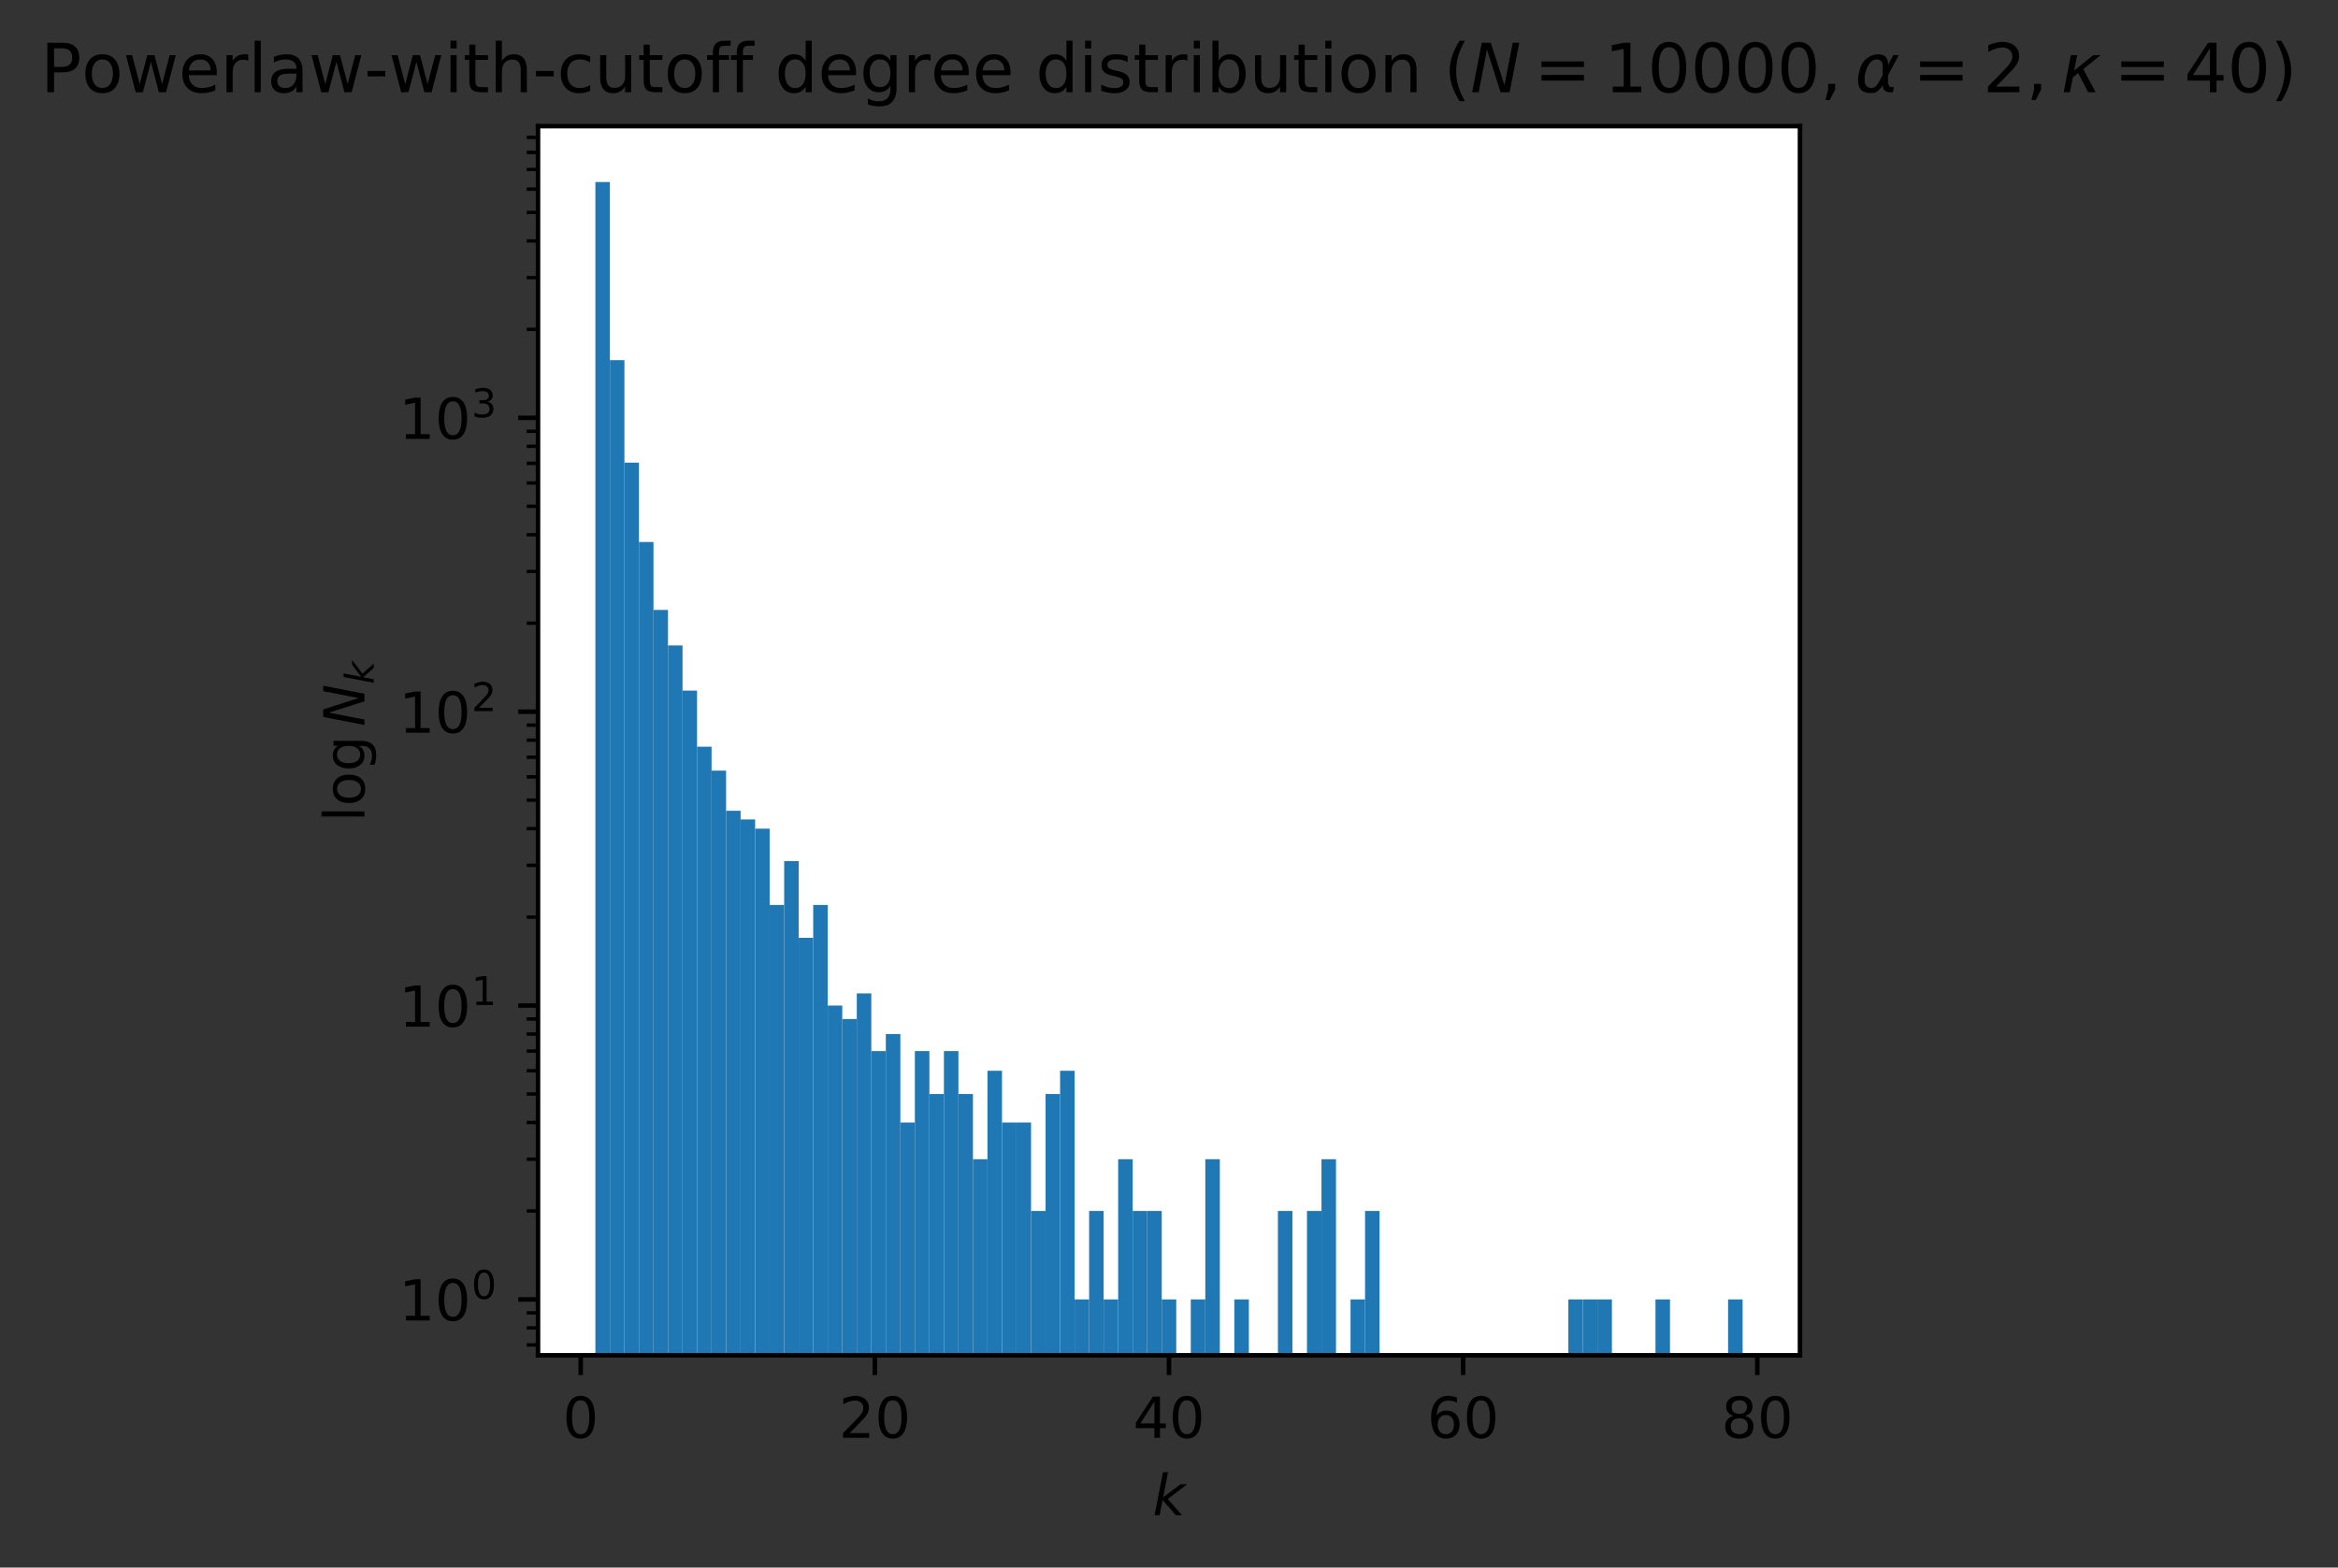<?xml version="1.0" encoding="utf-8" standalone="no"?>
<!DOCTYPE svg PUBLIC "-//W3C//DTD SVG 1.1//EN"
  "http://www.w3.org/Graphics/SVG/1.1/DTD/svg11.dtd">
<!-- Created with matplotlib (https://matplotlib.org/) -->
<svg height="277.316pt" version="1.1" viewBox="0 0 413.52 277.316" width="413.52pt" xmlns="http://www.w3.org/2000/svg" xmlns:xlink="http://www.w3.org/1999/xlink">
 <rect x="0" y="0" width="413.52" height="277.316" fill="#333333" stroke="none"/>
 <defs>
  <style type="text/css">
*{stroke-linecap:butt;stroke-linejoin:round;}
  </style>
 </defs>
 <g id="figure_1">
  <g id="patch_1">
   <path d="M 0 277.316 
L 413.52 277.316 
L 413.52 0 
L 0 0 
z
" style="fill:none;"/>
  </g>
  <g id="axes_1">
   <g id="patch_2">
    <path d="M 95.16 239.76 
L 318.36 239.76 
L 318.36 22.32 
L 95.16 22.32 
z
" style="fill:#ffffff;"/>
   </g>
   <g id="patch_3">
    <path clip-path="url(#pec3cfd2c84)" d="M 105.305 52216.685 
L 107.874 52216.685 
L 107.874 32.204 
L 105.305 32.204 
z
" style="fill:#1f77b4;"/>
   </g>
   <g id="patch_4">
    <path clip-path="url(#pec3cfd2c84)" d="M 107.874 52216.685 
L 110.442 52216.685 
L 110.442 63.717 
L 107.874 63.717 
z
" style="fill:#1f77b4;"/>
   </g>
   <g id="patch_5">
    <path clip-path="url(#pec3cfd2c84)" d="M 110.442 52216.685 
L 113.011 52216.685 
L 113.011 81.84 
L 110.442 81.84 
z
" style="fill:#1f77b4;"/>
   </g>
   <g id="patch_6">
    <path clip-path="url(#pec3cfd2c84)" d="M 113.011 52216.685 
L 115.579 52216.685 
L 115.579 95.881 
L 113.011 95.881 
z
" style="fill:#1f77b4;"/>
   </g>
   <g id="patch_7">
    <path clip-path="url(#pec3cfd2c84)" d="M 115.579 52216.685 
L 118.148 52216.685 
L 118.148 107.897 
L 115.579 107.897 
z
" style="fill:#1f77b4;"/>
   </g>
   <g id="patch_8">
    <path clip-path="url(#pec3cfd2c84)" d="M 118.148 52216.685 
L 120.716 52216.685 
L 120.716 114.19 
L 118.148 114.19 
z
" style="fill:#1f77b4;"/>
   </g>
   <g id="patch_9">
    <path clip-path="url(#pec3cfd2c84)" d="M 120.716 52216.685 
L 123.285 52216.685 
L 123.285 122.166 
L 120.716 122.166 
z
" style="fill:#1f77b4;"/>
   </g>
   <g id="patch_10">
    <path clip-path="url(#pec3cfd2c84)" d="M 123.285 52216.685 
L 125.853 52216.685 
L 125.853 132.099 
L 123.285 132.099 
z
" style="fill:#1f77b4;"/>
   </g>
   <g id="patch_11">
    <path clip-path="url(#pec3cfd2c84)" d="M 125.853 52216.685 
L 128.422 52216.685 
L 128.422 136.334 
L 125.853 136.334 
z
" style="fill:#1f77b4;"/>
   </g>
   <g id="patch_12">
    <path clip-path="url(#pec3cfd2c84)" d="M 128.422 52216.685 
L 130.99 52216.685 
L 130.99 143.435 
L 128.422 143.435 
z
" style="fill:#1f77b4;"/>
   </g>
   <g id="patch_13">
    <path clip-path="url(#pec3cfd2c84)" d="M 130.99 52216.685 
L 133.559 52216.685 
L 133.559 144.958 
L 130.99 144.958 
z
" style="fill:#1f77b4;"/>
   </g>
   <g id="patch_14">
    <path clip-path="url(#pec3cfd2c84)" d="M 133.559 52216.685 
L 136.127 52216.685 
L 136.127 146.59 
L 133.559 146.59 
z
" style="fill:#1f77b4;"/>
   </g>
   <g id="patch_15">
    <path clip-path="url(#pec3cfd2c84)" d="M 136.127 52216.685 
L 138.696 52216.685 
L 138.696 160.088 
L 136.127 160.088 
z
" style="fill:#1f77b4;"/>
   </g>
   <g id="patch_16">
    <path clip-path="url(#pec3cfd2c84)" d="M 138.696 52216.685 
L 141.264 52216.685 
L 141.264 152.345 
L 138.696 152.345 
z
" style="fill:#1f77b4;"/>
   </g>
   <g id="patch_17">
    <path clip-path="url(#pec3cfd2c84)" d="M 141.264 52216.685 
L 143.832 52216.685 
L 143.832 165.909 
L 141.264 165.909 
z
" style="fill:#1f77b4;"/>
   </g>
   <g id="patch_18">
    <path clip-path="url(#pec3cfd2c84)" d="M 143.832 52216.685 
L 146.401 52216.685 
L 146.401 160.088 
L 143.832 160.088 
z
" style="fill:#1f77b4;"/>
   </g>
   <g id="patch_19">
    <path clip-path="url(#pec3cfd2c84)" d="M 146.401 52216.685 
L 148.969 52216.685 
L 148.969 177.89 
L 146.401 177.89 
z
" style="fill:#1f77b4;"/>
   </g>
   <g id="patch_20">
    <path clip-path="url(#pec3cfd2c84)" d="M 148.969 52216.685 
L 151.538 52216.685 
L 151.538 180.268 
L 148.969 180.268 
z
" style="fill:#1f77b4;"/>
   </g>
   <g id="patch_21">
    <path clip-path="url(#pec3cfd2c84)" d="M 151.538 52216.685 
L 154.106 52216.685 
L 154.106 175.738 
L 151.538 175.738 
z
" style="fill:#1f77b4;"/>
   </g>
   <g id="patch_22">
    <path clip-path="url(#pec3cfd2c84)" d="M 154.106 52216.685 
L 156.675 52216.685 
L 156.675 185.942 
L 154.106 185.942 
z
" style="fill:#1f77b4;"/>
   </g>
   <g id="patch_23">
    <path clip-path="url(#pec3cfd2c84)" d="M 156.675 52216.685 
L 159.243 52216.685 
L 159.243 182.928 
L 156.675 182.928 
z
" style="fill:#1f77b4;"/>
   </g>
   <g id="patch_24">
    <path clip-path="url(#pec3cfd2c84)" d="M 159.243 52216.685 
L 161.812 52216.685 
L 161.812 198.577 
L 159.243 198.577 
z
" style="fill:#1f77b4;"/>
   </g>
   <g id="patch_25">
    <path clip-path="url(#pec3cfd2c84)" d="M 161.812 52216.685 
L 164.38 52216.685 
L 164.38 185.942 
L 161.812 185.942 
z
" style="fill:#1f77b4;"/>
   </g>
   <g id="patch_26">
    <path clip-path="url(#pec3cfd2c84)" d="M 164.38 52216.685 
L 166.949 52216.685 
L 166.949 193.539 
L 164.38 193.539 
z
" style="fill:#1f77b4;"/>
   </g>
   <g id="patch_27">
    <path clip-path="url(#pec3cfd2c84)" d="M 166.949 52216.685 
L 169.517 52216.685 
L 169.517 185.942 
L 166.949 185.942 
z
" style="fill:#1f77b4;"/>
   </g>
   <g id="patch_28">
    <path clip-path="url(#pec3cfd2c84)" d="M 169.517 52216.685 
L 172.086 52216.685 
L 172.086 193.539 
L 169.517 193.539 
z
" style="fill:#1f77b4;"/>
   </g>
   <g id="patch_29">
    <path clip-path="url(#pec3cfd2c84)" d="M 172.086 52216.685 
L 174.654 52216.685 
L 174.654 205.072 
L 172.086 205.072 
z
" style="fill:#1f77b4;"/>
   </g>
   <g id="patch_30">
    <path clip-path="url(#pec3cfd2c84)" d="M 174.654 52216.685 
L 177.223 52216.685 
L 177.223 189.423 
L 174.654 189.423 
z
" style="fill:#1f77b4;"/>
   </g>
   <g id="patch_31">
    <path clip-path="url(#pec3cfd2c84)" d="M 177.223 52216.685 
L 179.791 52216.685 
L 179.791 198.577 
L 177.223 198.577 
z
" style="fill:#1f77b4;"/>
   </g>
   <g id="patch_32">
    <path clip-path="url(#pec3cfd2c84)" d="M 179.791 52216.685 
L 182.36 52216.685 
L 182.36 198.577 
L 179.791 198.577 
z
" style="fill:#1f77b4;"/>
   </g>
   <g id="patch_33">
    <path clip-path="url(#pec3cfd2c84)" d="M 182.36 52216.685 
L 184.928 52216.685 
L 184.928 214.227 
L 182.36 214.227 
z
" style="fill:#1f77b4;"/>
   </g>
   <g id="patch_34">
    <path clip-path="url(#pec3cfd2c84)" d="M 184.928 52216.685 
L 187.496 52216.685 
L 187.496 193.539 
L 184.928 193.539 
z
" style="fill:#1f77b4;"/>
   </g>
   <g id="patch_35">
    <path clip-path="url(#pec3cfd2c84)" d="M 187.496 52216.685 
L 190.065 52216.685 
L 190.065 189.423 
L 187.496 189.423 
z
" style="fill:#1f77b4;"/>
   </g>
   <g id="patch_36">
    <path clip-path="url(#pec3cfd2c84)" d="M 190.065 52216.685 
L 192.633 52216.685 
L 192.633 229.876 
L 190.065 229.876 
z
" style="fill:#1f77b4;"/>
   </g>
   <g id="patch_37">
    <path clip-path="url(#pec3cfd2c84)" d="M 192.633 52216.685 
L 195.202 52216.685 
L 195.202 214.227 
L 192.633 214.227 
z
" style="fill:#1f77b4;"/>
   </g>
   <g id="patch_38">
    <path clip-path="url(#pec3cfd2c84)" d="M 195.202 52216.685 
L 197.77 52216.685 
L 197.77 229.876 
L 195.202 229.876 
z
" style="fill:#1f77b4;"/>
   </g>
   <g id="patch_39">
    <path clip-path="url(#pec3cfd2c84)" d="M 197.77 52216.685 
L 200.339 52216.685 
L 200.339 205.072 
L 197.77 205.072 
z
" style="fill:#1f77b4;"/>
   </g>
   <g id="patch_40">
    <path clip-path="url(#pec3cfd2c84)" d="M 200.339 52216.685 
L 202.907 52216.685 
L 202.907 214.227 
L 200.339 214.227 
z
" style="fill:#1f77b4;"/>
   </g>
   <g id="patch_41">
    <path clip-path="url(#pec3cfd2c84)" d="M 202.907 52216.685 
L 205.476 52216.685 
L 205.476 214.227 
L 202.907 214.227 
z
" style="fill:#1f77b4;"/>
   </g>
   <g id="patch_42">
    <path clip-path="url(#pec3cfd2c84)" d="M 205.476 52216.685 
L 208.044 52216.685 
L 208.044 229.876 
L 205.476 229.876 
z
" style="fill:#1f77b4;"/>
   </g>
   <g id="patch_43">
    <path clip-path="url(#pec3cfd2c84)" d="M 208.044 52216.685 
L 210.613 52216.685 
L 210.613 52216.685 
L 208.044 52216.685 
z
" style="fill:#1f77b4;"/>
   </g>
   <g id="patch_44">
    <path clip-path="url(#pec3cfd2c84)" d="M 210.613 52216.685 
L 213.181 52216.685 
L 213.181 229.876 
L 210.613 229.876 
z
" style="fill:#1f77b4;"/>
   </g>
   <g id="patch_45">
    <path clip-path="url(#pec3cfd2c84)" d="M 213.181 52216.685 
L 215.75 52216.685 
L 215.75 205.072 
L 213.181 205.072 
z
" style="fill:#1f77b4;"/>
   </g>
   <g id="patch_46">
    <path clip-path="url(#pec3cfd2c84)" d="M 215.75 52216.685 
L 218.318 52216.685 
L 218.318 52216.685 
L 215.75 52216.685 
z
" style="fill:#1f77b4;"/>
   </g>
   <g id="patch_47">
    <path clip-path="url(#pec3cfd2c84)" d="M 218.318 52216.685 
L 220.887 52216.685 
L 220.887 229.876 
L 218.318 229.876 
z
" style="fill:#1f77b4;"/>
   </g>
   <g id="patch_48">
    <path clip-path="url(#pec3cfd2c84)" d="M 220.887 52216.685 
L 223.455 52216.685 
L 223.455 52216.685 
L 220.887 52216.685 
z
" style="fill:#1f77b4;"/>
   </g>
   <g id="patch_49">
    <path clip-path="url(#pec3cfd2c84)" d="M 223.455 52216.685 
L 226.024 52216.685 
L 226.024 52216.685 
L 223.455 52216.685 
z
" style="fill:#1f77b4;"/>
   </g>
   <g id="patch_50">
    <path clip-path="url(#pec3cfd2c84)" d="M 226.024 52216.685 
L 228.592 52216.685 
L 228.592 214.227 
L 226.024 214.227 
z
" style="fill:#1f77b4;"/>
   </g>
   <g id="patch_51">
    <path clip-path="url(#pec3cfd2c84)" d="M 228.592 52216.685 
L 231.16 52216.685 
L 231.16 52216.685 
L 228.592 52216.685 
z
" style="fill:#1f77b4;"/>
   </g>
   <g id="patch_52">
    <path clip-path="url(#pec3cfd2c84)" d="M 231.16 52216.685 
L 233.729 52216.685 
L 233.729 214.227 
L 231.16 214.227 
z
" style="fill:#1f77b4;"/>
   </g>
   <g id="patch_53">
    <path clip-path="url(#pec3cfd2c84)" d="M 233.729 52216.685 
L 236.297 52216.685 
L 236.297 205.072 
L 233.729 205.072 
z
" style="fill:#1f77b4;"/>
   </g>
   <g id="patch_54">
    <path clip-path="url(#pec3cfd2c84)" d="M 236.297 52216.685 
L 238.866 52216.685 
L 238.866 52216.685 
L 236.297 52216.685 
z
" style="fill:#1f77b4;"/>
   </g>
   <g id="patch_55">
    <path clip-path="url(#pec3cfd2c84)" d="M 238.866 52216.685 
L 241.434 52216.685 
L 241.434 229.876 
L 238.866 229.876 
z
" style="fill:#1f77b4;"/>
   </g>
   <g id="patch_56">
    <path clip-path="url(#pec3cfd2c84)" d="M 241.434 52216.685 
L 244.003 52216.685 
L 244.003 214.227 
L 241.434 214.227 
z
" style="fill:#1f77b4;"/>
   </g>
   <g id="patch_57">
    <path clip-path="url(#pec3cfd2c84)" d="M 244.003 52216.685 
L 246.571 52216.685 
L 246.571 52216.685 
L 244.003 52216.685 
z
" style="fill:#1f77b4;"/>
   </g>
   <g id="patch_58">
    <path clip-path="url(#pec3cfd2c84)" d="M 246.571 52216.685 
L 249.14 52216.685 
L 249.14 52216.685 
L 246.571 52216.685 
z
" style="fill:#1f77b4;"/>
   </g>
   <g id="patch_59">
    <path clip-path="url(#pec3cfd2c84)" d="M 249.14 52216.685 
L 251.708 52216.685 
L 251.708 52216.685 
L 249.14 52216.685 
z
" style="fill:#1f77b4;"/>
   </g>
   <g id="patch_60">
    <path clip-path="url(#pec3cfd2c84)" d="M 251.708 52216.685 
L 254.277 52216.685 
L 254.277 52216.685 
L 251.708 52216.685 
z
" style="fill:#1f77b4;"/>
   </g>
   <g id="patch_61">
    <path clip-path="url(#pec3cfd2c84)" d="M 254.277 52216.685 
L 256.845 52216.685 
L 256.845 52216.685 
L 254.277 52216.685 
z
" style="fill:#1f77b4;"/>
   </g>
   <g id="patch_62">
    <path clip-path="url(#pec3cfd2c84)" d="M 256.845 52216.685 
L 259.414 52216.685 
L 259.414 52216.685 
L 256.845 52216.685 
z
" style="fill:#1f77b4;"/>
   </g>
   <g id="patch_63">
    <path clip-path="url(#pec3cfd2c84)" d="M 259.414 52216.685 
L 261.982 52216.685 
L 261.982 52216.685 
L 259.414 52216.685 
z
" style="fill:#1f77b4;"/>
   </g>
   <g id="patch_64">
    <path clip-path="url(#pec3cfd2c84)" d="M 261.982 52216.685 
L 264.551 52216.685 
L 264.551 52216.685 
L 261.982 52216.685 
z
" style="fill:#1f77b4;"/>
   </g>
   <g id="patch_65">
    <path clip-path="url(#pec3cfd2c84)" d="M 264.551 52216.685 
L 267.119 52216.685 
L 267.119 52216.685 
L 264.551 52216.685 
z
" style="fill:#1f77b4;"/>
   </g>
   <g id="patch_66">
    <path clip-path="url(#pec3cfd2c84)" d="M 267.119 52216.685 
L 269.688 52216.685 
L 269.688 52216.685 
L 267.119 52216.685 
z
" style="fill:#1f77b4;"/>
   </g>
   <g id="patch_67">
    <path clip-path="url(#pec3cfd2c84)" d="M 269.688 52216.685 
L 272.256 52216.685 
L 272.256 52216.685 
L 269.688 52216.685 
z
" style="fill:#1f77b4;"/>
   </g>
   <g id="patch_68">
    <path clip-path="url(#pec3cfd2c84)" d="M 272.256 52216.685 
L 274.824 52216.685 
L 274.824 52216.685 
L 272.256 52216.685 
z
" style="fill:#1f77b4;"/>
   </g>
   <g id="patch_69">
    <path clip-path="url(#pec3cfd2c84)" d="M 274.824 52216.685 
L 277.393 52216.685 
L 277.393 52216.685 
L 274.824 52216.685 
z
" style="fill:#1f77b4;"/>
   </g>
   <g id="patch_70">
    <path clip-path="url(#pec3cfd2c84)" d="M 277.393 52216.685 
L 279.961 52216.685 
L 279.961 229.876 
L 277.393 229.876 
z
" style="fill:#1f77b4;"/>
   </g>
   <g id="patch_71">
    <path clip-path="url(#pec3cfd2c84)" d="M 279.961 52216.685 
L 282.53 52216.685 
L 282.53 229.876 
L 279.961 229.876 
z
" style="fill:#1f77b4;"/>
   </g>
   <g id="patch_72">
    <path clip-path="url(#pec3cfd2c84)" d="M 282.53 52216.685 
L 285.098 52216.685 
L 285.098 229.876 
L 282.53 229.876 
z
" style="fill:#1f77b4;"/>
   </g>
   <g id="patch_73">
    <path clip-path="url(#pec3cfd2c84)" d="M 285.098 52216.685 
L 287.667 52216.685 
L 287.667 52216.685 
L 285.098 52216.685 
z
" style="fill:#1f77b4;"/>
   </g>
   <g id="patch_74">
    <path clip-path="url(#pec3cfd2c84)" d="M 287.667 52216.685 
L 290.235 52216.685 
L 290.235 52216.685 
L 287.667 52216.685 
z
" style="fill:#1f77b4;"/>
   </g>
   <g id="patch_75">
    <path clip-path="url(#pec3cfd2c84)" d="M 290.235 52216.685 
L 292.804 52216.685 
L 292.804 52216.685 
L 290.235 52216.685 
z
" style="fill:#1f77b4;"/>
   </g>
   <g id="patch_76">
    <path clip-path="url(#pec3cfd2c84)" d="M 292.804 52216.685 
L 295.372 52216.685 
L 295.372 229.876 
L 292.804 229.876 
z
" style="fill:#1f77b4;"/>
   </g>
   <g id="patch_77">
    <path clip-path="url(#pec3cfd2c84)" d="M 295.372 52216.685 
L 297.941 52216.685 
L 297.941 52216.685 
L 295.372 52216.685 
z
" style="fill:#1f77b4;"/>
   </g>
   <g id="patch_78">
    <path clip-path="url(#pec3cfd2c84)" d="M 297.941 52216.685 
L 300.509 52216.685 
L 300.509 52216.685 
L 297.941 52216.685 
z
" style="fill:#1f77b4;"/>
   </g>
   <g id="patch_79">
    <path clip-path="url(#pec3cfd2c84)" d="M 300.509 52216.685 
L 303.078 52216.685 
L 303.078 52216.685 
L 300.509 52216.685 
z
" style="fill:#1f77b4;"/>
   </g>
   <g id="patch_80">
    <path clip-path="url(#pec3cfd2c84)" d="M 303.078 52216.685 
L 305.646 52216.685 
L 305.646 52216.685 
L 303.078 52216.685 
z
" style="fill:#1f77b4;"/>
   </g>
   <g id="patch_81">
    <path clip-path="url(#pec3cfd2c84)" d="M 305.646 52216.685 
L 308.215 52216.685 
L 308.215 229.876 
L 305.646 229.876 
z
" style="fill:#1f77b4;"/>
   </g>
   <g id="matplotlib.axis_1">
    <g id="xtick_1">
     <g id="line2d_1">
      <defs>
       <path d="M 0 0 
L 0 3.5 
" id="m062ecec28c" style="stroke:#000000;stroke-width:0.8;"/>
      </defs>
      <g>
       <use style="stroke:#000000;stroke-width:0.8;" x="102.704" xlink:href="#m062ecec28c" y="239.76"/>
      </g>
     </g>
     <g id="text_1">
      <!-- 0 -->
      <defs>
       <path d="M 31.781 66.406 
Q 24.172 66.406 20.328 58.906 
Q 16.5 51.422 16.5 36.375 
Q 16.5 21.391 20.328 13.891 
Q 24.172 6.391 31.781 6.391 
Q 39.453 6.391 43.281 13.891 
Q 47.125 21.391 47.125 36.375 
Q 47.125 51.422 43.281 58.906 
Q 39.453 66.406 31.781 66.406 
z
M 31.781 74.219 
Q 44.047 74.219 50.516 64.516 
Q 56.984 54.828 56.984 36.375 
Q 56.984 17.969 50.516 8.266 
Q 44.047 -1.422 31.781 -1.422 
Q 19.531 -1.422 13.062 8.266 
Q 6.594 17.969 6.594 36.375 
Q 6.594 54.828 13.062 64.516 
Q 19.531 74.219 31.781 74.219 
z
" id="DejaVuSans-48"/>
      </defs>
      <g transform="translate(99.523 254.358)scale(0.1 -0.1)">
       <use xlink:href="#DejaVuSans-48"/>
      </g>
     </g>
    </g>
    <g id="xtick_2">
     <g id="line2d_2">
      <g>
       <use style="stroke:#000000;stroke-width:0.8;" x="154.732" xlink:href="#m062ecec28c" y="239.76"/>
      </g>
     </g>
     <g id="text_2">
      <!-- 20 -->
      <defs>
       <path d="M 19.188 8.297 
L 53.609 8.297 
L 53.609 0 
L 7.328 0 
L 7.328 8.297 
Q 12.938 14.109 22.625 23.891 
Q 32.328 33.688 34.812 36.531 
Q 39.547 41.844 41.422 45.531 
Q 43.312 49.219 43.312 52.781 
Q 43.312 58.594 39.234 62.25 
Q 35.156 65.922 28.609 65.922 
Q 23.969 65.922 18.812 64.312 
Q 13.672 62.703 7.812 59.422 
L 7.812 69.391 
Q 13.766 71.781 18.938 73 
Q 24.125 74.219 28.422 74.219 
Q 39.75 74.219 46.484 68.547 
Q 53.219 62.891 53.219 53.422 
Q 53.219 48.922 51.531 44.891 
Q 49.859 40.875 45.406 35.406 
Q 44.188 33.984 37.641 27.219 
Q 31.109 20.453 19.188 8.297 
z
" id="DejaVuSans-50"/>
      </defs>
      <g transform="translate(148.37 254.358)scale(0.1 -0.1)">
       <use xlink:href="#DejaVuSans-50"/>
       <use x="63.623" xlink:href="#DejaVuSans-48"/>
      </g>
     </g>
    </g>
    <g id="xtick_3">
     <g id="line2d_3">
      <g>
       <use style="stroke:#000000;stroke-width:0.8;" x="206.76" xlink:href="#m062ecec28c" y="239.76"/>
      </g>
     </g>
     <g id="text_3">
      <!-- 40 -->
      <defs>
       <path d="M 37.797 64.312 
L 12.891 25.391 
L 37.797 25.391 
z
M 35.203 72.906 
L 47.609 72.906 
L 47.609 25.391 
L 58.016 25.391 
L 58.016 17.188 
L 47.609 17.188 
L 47.609 0 
L 37.797 0 
L 37.797 17.188 
L 4.891 17.188 
L 4.891 26.703 
z
" id="DejaVuSans-52"/>
      </defs>
      <g transform="translate(200.398 254.358)scale(0.1 -0.1)">
       <use xlink:href="#DejaVuSans-52"/>
       <use x="63.623" xlink:href="#DejaVuSans-48"/>
      </g>
     </g>
    </g>
    <g id="xtick_4">
     <g id="line2d_4">
      <g>
       <use style="stroke:#000000;stroke-width:0.8;" x="258.788" xlink:href="#m062ecec28c" y="239.76"/>
      </g>
     </g>
     <g id="text_4">
      <!-- 60 -->
      <defs>
       <path d="M 33.016 40.375 
Q 26.375 40.375 22.484 35.828 
Q 18.609 31.297 18.609 23.391 
Q 18.609 15.531 22.484 10.953 
Q 26.375 6.391 33.016 6.391 
Q 39.656 6.391 43.531 10.953 
Q 47.406 15.531 47.406 23.391 
Q 47.406 31.297 43.531 35.828 
Q 39.656 40.375 33.016 40.375 
z
M 52.594 71.297 
L 52.594 62.312 
Q 48.875 64.062 45.094 64.984 
Q 41.312 65.922 37.594 65.922 
Q 27.828 65.922 22.672 59.328 
Q 17.531 52.734 16.797 39.406 
Q 19.672 43.656 24.016 45.922 
Q 28.375 48.188 33.594 48.188 
Q 44.578 48.188 50.953 41.516 
Q 57.328 34.859 57.328 23.391 
Q 57.328 12.156 50.688 5.359 
Q 44.047 -1.422 33.016 -1.422 
Q 20.359 -1.422 13.672 8.266 
Q 6.984 17.969 6.984 36.375 
Q 6.984 53.656 15.188 63.938 
Q 23.391 74.219 37.203 74.219 
Q 40.922 74.219 44.703 73.484 
Q 48.484 72.75 52.594 71.297 
z
" id="DejaVuSans-54"/>
      </defs>
      <g transform="translate(252.425 254.358)scale(0.1 -0.1)">
       <use xlink:href="#DejaVuSans-54"/>
       <use x="63.623" xlink:href="#DejaVuSans-48"/>
      </g>
     </g>
    </g>
    <g id="xtick_5">
     <g id="line2d_5">
      <g>
       <use style="stroke:#000000;stroke-width:0.8;" x="310.816" xlink:href="#m062ecec28c" y="239.76"/>
      </g>
     </g>
     <g id="text_5">
      <!-- 80 -->
      <defs>
       <path d="M 31.781 34.625 
Q 24.75 34.625 20.719 30.859 
Q 16.703 27.094 16.703 20.516 
Q 16.703 13.922 20.719 10.156 
Q 24.75 6.391 31.781 6.391 
Q 38.812 6.391 42.859 10.172 
Q 46.922 13.969 46.922 20.516 
Q 46.922 27.094 42.891 30.859 
Q 38.875 34.625 31.781 34.625 
z
M 21.922 38.812 
Q 15.578 40.375 12.031 44.719 
Q 8.5 49.078 8.5 55.328 
Q 8.5 64.062 14.719 69.141 
Q 20.953 74.219 31.781 74.219 
Q 42.672 74.219 48.875 69.141 
Q 55.078 64.062 55.078 55.328 
Q 55.078 49.078 51.531 44.719 
Q 48 40.375 41.703 38.812 
Q 48.828 37.156 52.797 32.312 
Q 56.781 27.484 56.781 20.516 
Q 56.781 9.906 50.312 4.234 
Q 43.844 -1.422 31.781 -1.422 
Q 19.734 -1.422 13.25 4.234 
Q 6.781 9.906 6.781 20.516 
Q 6.781 27.484 10.781 32.312 
Q 14.797 37.156 21.922 38.812 
z
M 18.312 54.391 
Q 18.312 48.734 21.844 45.562 
Q 25.391 42.391 31.781 42.391 
Q 38.141 42.391 41.719 45.562 
Q 45.312 48.734 45.312 54.391 
Q 45.312 60.062 41.719 63.234 
Q 38.141 66.406 31.781 66.406 
Q 25.391 66.406 21.844 63.234 
Q 18.312 60.062 18.312 54.391 
z
" id="DejaVuSans-56"/>
      </defs>
      <g transform="translate(304.453 254.358)scale(0.1 -0.1)">
       <use xlink:href="#DejaVuSans-56"/>
       <use x="63.623" xlink:href="#DejaVuSans-48"/>
      </g>
     </g>
    </g>
    <g id="text_6">
     <!-- $k$ -->
     <defs>
      <path d="M 18.312 75.984 
L 27.297 75.984 
L 18.703 31.688 
L 49.516 54.688 
L 61.188 54.688 
L 26.812 28.516 
L 51.906 0 
L 41.016 0 
L 17.672 26.703 
L 12.5 0 
L 3.516 0 
z
" id="DejaVuSans-Oblique-107"/>
     </defs>
     <g transform="translate(203.86 268.037)scale(0.1 -0.1)">
      <use transform="translate(0 0.016)" xlink:href="#DejaVuSans-Oblique-107"/>
     </g>
    </g>
   </g>
   <g id="matplotlib.axis_2">
    <g id="ytick_1">
     <g id="line2d_6">
      <defs>
       <path d="M 0 0 
L -3.5 0 
" id="mdc87965d1f" style="stroke:#000000;stroke-width:0.8;"/>
      </defs>
      <g>
       <use style="stroke:#000000;stroke-width:0.8;" x="95.16" xlink:href="#mdc87965d1f" y="229.876"/>
      </g>
     </g>
     <g id="text_7">
      <!-- $\mathdefault{10^{0}}$ -->
      <defs>
       <path d="M 12.406 8.297 
L 28.516 8.297 
L 28.516 63.922 
L 10.984 60.406 
L 10.984 69.391 
L 28.422 72.906 
L 38.281 72.906 
L 38.281 8.297 
L 54.391 8.297 
L 54.391 0 
L 12.406 0 
z
" id="DejaVuSans-49"/>
      </defs>
      <g transform="translate(70.56 233.676)scale(0.1 -0.1)">
       <use transform="translate(0 0.766)" xlink:href="#DejaVuSans-49"/>
       <use transform="translate(63.623 0.766)" xlink:href="#DejaVuSans-48"/>
       <use transform="translate(128.203 39.047)scale(0.7)" xlink:href="#DejaVuSans-48"/>
      </g>
     </g>
    </g>
    <g id="ytick_2">
     <g id="line2d_7">
      <g>
       <use style="stroke:#000000;stroke-width:0.8;" x="95.16" xlink:href="#mdc87965d1f" y="177.89"/>
      </g>
     </g>
     <g id="text_8">
      <!-- $\mathdefault{10^{1}}$ -->
      <g transform="translate(70.56 181.689)scale(0.1 -0.1)">
       <use transform="translate(0 0.684)" xlink:href="#DejaVuSans-49"/>
       <use transform="translate(63.623 0.684)" xlink:href="#DejaVuSans-48"/>
       <use transform="translate(128.203 38.966)scale(0.7)" xlink:href="#DejaVuSans-49"/>
      </g>
     </g>
    </g>
    <g id="ytick_3">
     <g id="line2d_8">
      <g>
       <use style="stroke:#000000;stroke-width:0.8;" x="95.16" xlink:href="#mdc87965d1f" y="125.903"/>
      </g>
     </g>
     <g id="text_9">
      <!-- $\mathdefault{10^{2}}$ -->
      <g transform="translate(70.56 129.702)scale(0.1 -0.1)">
       <use transform="translate(0 0.766)" xlink:href="#DejaVuSans-49"/>
       <use transform="translate(63.623 0.766)" xlink:href="#DejaVuSans-48"/>
       <use transform="translate(128.203 39.047)scale(0.7)" xlink:href="#DejaVuSans-50"/>
      </g>
     </g>
    </g>
    <g id="ytick_4">
     <g id="line2d_9">
      <g>
       <use style="stroke:#000000;stroke-width:0.8;" x="95.16" xlink:href="#mdc87965d1f" y="73.916"/>
      </g>
     </g>
     <g id="text_10">
      <!-- $\mathdefault{10^{3}}$ -->
      <defs>
       <path d="M 40.578 39.312 
Q 47.656 37.797 51.625 33 
Q 55.609 28.219 55.609 21.188 
Q 55.609 10.406 48.188 4.484 
Q 40.766 -1.422 27.094 -1.422 
Q 22.516 -1.422 17.656 -0.516 
Q 12.797 0.391 7.625 2.203 
L 7.625 11.719 
Q 11.719 9.328 16.594 8.109 
Q 21.484 6.891 26.812 6.891 
Q 36.078 6.891 40.938 10.547 
Q 45.797 14.203 45.797 21.188 
Q 45.797 27.641 41.281 31.266 
Q 36.766 34.906 28.719 34.906 
L 20.219 34.906 
L 20.219 43.016 
L 29.109 43.016 
Q 36.375 43.016 40.234 45.922 
Q 44.094 48.828 44.094 54.297 
Q 44.094 59.906 40.109 62.906 
Q 36.141 65.922 28.719 65.922 
Q 24.656 65.922 20.016 65.031 
Q 15.375 64.156 9.812 62.312 
L 9.812 71.094 
Q 15.438 72.656 20.344 73.438 
Q 25.25 74.219 29.594 74.219 
Q 40.828 74.219 47.359 69.109 
Q 53.906 64.016 53.906 55.328 
Q 53.906 49.266 50.438 45.094 
Q 46.969 40.922 40.578 39.312 
z
" id="DejaVuSans-51"/>
      </defs>
      <g transform="translate(70.56 77.715)scale(0.1 -0.1)">
       <use transform="translate(0 0.766)" xlink:href="#DejaVuSans-49"/>
       <use transform="translate(63.623 0.766)" xlink:href="#DejaVuSans-48"/>
       <use transform="translate(128.203 39.047)scale(0.7)" xlink:href="#DejaVuSans-51"/>
      </g>
     </g>
    </g>
    <g id="ytick_5">
     <g id="line2d_10">
      <defs>
       <path d="M 0 0 
L -2 0 
" id="ma82fe2c900" style="stroke:#000000;stroke-width:0.6;"/>
      </defs>
      <g>
       <use style="stroke:#000000;stroke-width:0.6;" x="95.16" xlink:href="#ma82fe2c900" y="237.929"/>
      </g>
     </g>
    </g>
    <g id="ytick_6">
     <g id="line2d_11">
      <g>
       <use style="stroke:#000000;stroke-width:0.6;" x="95.16" xlink:href="#ma82fe2c900" y="234.914"/>
      </g>
     </g>
    </g>
    <g id="ytick_7">
     <g id="line2d_12">
      <g>
       <use style="stroke:#000000;stroke-width:0.6;" x="95.16" xlink:href="#ma82fe2c900" y="232.255"/>
      </g>
     </g>
    </g>
    <g id="ytick_8">
     <g id="line2d_13">
      <g>
       <use style="stroke:#000000;stroke-width:0.6;" x="95.16" xlink:href="#ma82fe2c900" y="214.227"/>
      </g>
     </g>
    </g>
    <g id="ytick_9">
     <g id="line2d_14">
      <g>
       <use style="stroke:#000000;stroke-width:0.6;" x="95.16" xlink:href="#ma82fe2c900" y="205.072"/>
      </g>
     </g>
    </g>
    <g id="ytick_10">
     <g id="line2d_15">
      <g>
       <use style="stroke:#000000;stroke-width:0.6;" x="95.16" xlink:href="#ma82fe2c900" y="198.577"/>
      </g>
     </g>
    </g>
    <g id="ytick_11">
     <g id="line2d_16">
      <g>
       <use style="stroke:#000000;stroke-width:0.6;" x="95.16" xlink:href="#ma82fe2c900" y="193.539"/>
      </g>
     </g>
    </g>
    <g id="ytick_12">
     <g id="line2d_17">
      <g>
       <use style="stroke:#000000;stroke-width:0.6;" x="95.16" xlink:href="#ma82fe2c900" y="189.423"/>
      </g>
     </g>
    </g>
    <g id="ytick_13">
     <g id="line2d_18">
      <g>
       <use style="stroke:#000000;stroke-width:0.6;" x="95.16" xlink:href="#ma82fe2c900" y="185.942"/>
      </g>
     </g>
    </g>
    <g id="ytick_14">
     <g id="line2d_19">
      <g>
       <use style="stroke:#000000;stroke-width:0.6;" x="95.16" xlink:href="#ma82fe2c900" y="182.928"/>
      </g>
     </g>
    </g>
    <g id="ytick_15">
     <g id="line2d_20">
      <g>
       <use style="stroke:#000000;stroke-width:0.6;" x="95.16" xlink:href="#ma82fe2c900" y="180.268"/>
      </g>
     </g>
    </g>
    <g id="ytick_16">
     <g id="line2d_21">
      <g>
       <use style="stroke:#000000;stroke-width:0.6;" x="95.16" xlink:href="#ma82fe2c900" y="162.24"/>
      </g>
     </g>
    </g>
    <g id="ytick_17">
     <g id="line2d_22">
      <g>
       <use style="stroke:#000000;stroke-width:0.6;" x="95.16" xlink:href="#ma82fe2c900" y="153.086"/>
      </g>
     </g>
    </g>
    <g id="ytick_18">
     <g id="line2d_23">
      <g>
       <use style="stroke:#000000;stroke-width:0.6;" x="95.16" xlink:href="#ma82fe2c900" y="146.59"/>
      </g>
     </g>
    </g>
    <g id="ytick_19">
     <g id="line2d_24">
      <g>
       <use style="stroke:#000000;stroke-width:0.6;" x="95.16" xlink:href="#ma82fe2c900" y="141.552"/>
      </g>
     </g>
    </g>
    <g id="ytick_20">
     <g id="line2d_25">
      <g>
       <use style="stroke:#000000;stroke-width:0.6;" x="95.16" xlink:href="#ma82fe2c900" y="137.436"/>
      </g>
     </g>
    </g>
    <g id="ytick_21">
     <g id="line2d_26">
      <g>
       <use style="stroke:#000000;stroke-width:0.6;" x="95.16" xlink:href="#ma82fe2c900" y="133.956"/>
      </g>
     </g>
    </g>
    <g id="ytick_22">
     <g id="line2d_27">
      <g>
       <use style="stroke:#000000;stroke-width:0.6;" x="95.16" xlink:href="#ma82fe2c900" y="130.941"/>
      </g>
     </g>
    </g>
    <g id="ytick_23">
     <g id="line2d_28">
      <g>
       <use style="stroke:#000000;stroke-width:0.6;" x="95.16" xlink:href="#ma82fe2c900" y="128.282"/>
      </g>
     </g>
    </g>
    <g id="ytick_24">
     <g id="line2d_29">
      <g>
       <use style="stroke:#000000;stroke-width:0.6;" x="95.16" xlink:href="#ma82fe2c900" y="110.253"/>
      </g>
     </g>
    </g>
    <g id="ytick_25">
     <g id="line2d_30">
      <g>
       <use style="stroke:#000000;stroke-width:0.6;" x="95.16" xlink:href="#ma82fe2c900" y="101.099"/>
      </g>
     </g>
    </g>
    <g id="ytick_26">
     <g id="line2d_31">
      <g>
       <use style="stroke:#000000;stroke-width:0.6;" x="95.16" xlink:href="#ma82fe2c900" y="94.604"/>
      </g>
     </g>
    </g>
    <g id="ytick_27">
     <g id="line2d_32">
      <g>
       <use style="stroke:#000000;stroke-width:0.6;" x="95.16" xlink:href="#ma82fe2c900" y="89.566"/>
      </g>
     </g>
    </g>
    <g id="ytick_28">
     <g id="line2d_33">
      <g>
       <use style="stroke:#000000;stroke-width:0.6;" x="95.16" xlink:href="#ma82fe2c900" y="85.449"/>
      </g>
     </g>
    </g>
    <g id="ytick_29">
     <g id="line2d_34">
      <g>
       <use style="stroke:#000000;stroke-width:0.6;" x="95.16" xlink:href="#ma82fe2c900" y="81.969"/>
      </g>
     </g>
    </g>
    <g id="ytick_30">
     <g id="line2d_35">
      <g>
       <use style="stroke:#000000;stroke-width:0.6;" x="95.16" xlink:href="#ma82fe2c900" y="78.954"/>
      </g>
     </g>
    </g>
    <g id="ytick_31">
     <g id="line2d_36">
      <g>
       <use style="stroke:#000000;stroke-width:0.6;" x="95.16" xlink:href="#ma82fe2c900" y="76.295"/>
      </g>
     </g>
    </g>
    <g id="ytick_32">
     <g id="line2d_37">
      <g>
       <use style="stroke:#000000;stroke-width:0.6;" x="95.16" xlink:href="#ma82fe2c900" y="58.266"/>
      </g>
     </g>
    </g>
    <g id="ytick_33">
     <g id="line2d_38">
      <g>
       <use style="stroke:#000000;stroke-width:0.6;" x="95.16" xlink:href="#ma82fe2c900" y="49.112"/>
      </g>
     </g>
    </g>
    <g id="ytick_34">
     <g id="line2d_39">
      <g>
       <use style="stroke:#000000;stroke-width:0.6;" x="95.16" xlink:href="#ma82fe2c900" y="42.617"/>
      </g>
     </g>
    </g>
    <g id="ytick_35">
     <g id="line2d_40">
      <g>
       <use style="stroke:#000000;stroke-width:0.6;" x="95.16" xlink:href="#ma82fe2c900" y="37.579"/>
      </g>
     </g>
    </g>
    <g id="ytick_36">
     <g id="line2d_41">
      <g>
       <use style="stroke:#000000;stroke-width:0.6;" x="95.16" xlink:href="#ma82fe2c900" y="33.462"/>
      </g>
     </g>
    </g>
    <g id="ytick_37">
     <g id="line2d_42">
      <g>
       <use style="stroke:#000000;stroke-width:0.6;" x="95.16" xlink:href="#ma82fe2c900" y="29.982"/>
      </g>
     </g>
    </g>
    <g id="ytick_38">
     <g id="line2d_43">
      <g>
       <use style="stroke:#000000;stroke-width:0.6;" x="95.16" xlink:href="#ma82fe2c900" y="26.967"/>
      </g>
     </g>
    </g>
    <g id="ytick_39">
     <g id="line2d_44">
      <g>
       <use style="stroke:#000000;stroke-width:0.6;" x="95.16" xlink:href="#ma82fe2c900" y="24.308"/>
      </g>
     </g>
    </g>
    <g id="text_11">
     <!-- $\log \, N_k$ -->
     <defs>
      <path d="M 9.422 75.984 
L 18.406 75.984 
L 18.406 0 
L 9.422 0 
z
" id="DejaVuSans-108"/>
      <path d="M 30.609 48.391 
Q 23.391 48.391 19.188 42.75 
Q 14.984 37.109 14.984 27.297 
Q 14.984 17.484 19.156 11.844 
Q 23.344 6.203 30.609 6.203 
Q 37.797 6.203 41.984 11.859 
Q 46.188 17.531 46.188 27.297 
Q 46.188 37.016 41.984 42.703 
Q 37.797 48.391 30.609 48.391 
z
M 30.609 56 
Q 42.328 56 49.016 48.375 
Q 55.719 40.766 55.719 27.297 
Q 55.719 13.875 49.016 6.219 
Q 42.328 -1.422 30.609 -1.422 
Q 18.844 -1.422 12.172 6.219 
Q 5.516 13.875 5.516 27.297 
Q 5.516 40.766 12.172 48.375 
Q 18.844 56 30.609 56 
z
" id="DejaVuSans-111"/>
      <path d="M 45.406 27.984 
Q 45.406 37.75 41.375 43.109 
Q 37.359 48.484 30.078 48.484 
Q 22.859 48.484 18.828 43.109 
Q 14.797 37.75 14.797 27.984 
Q 14.797 18.266 18.828 12.891 
Q 22.859 7.516 30.078 7.516 
Q 37.359 7.516 41.375 12.891 
Q 45.406 18.266 45.406 27.984 
z
M 54.391 6.781 
Q 54.391 -7.172 48.188 -13.984 
Q 42 -20.797 29.203 -20.797 
Q 24.469 -20.797 20.266 -20.094 
Q 16.062 -19.391 12.109 -17.922 
L 12.109 -9.188 
Q 16.062 -11.328 19.922 -12.344 
Q 23.781 -13.375 27.781 -13.375 
Q 36.625 -13.375 41.016 -8.766 
Q 45.406 -4.156 45.406 5.172 
L 45.406 9.625 
Q 42.625 4.781 38.281 2.391 
Q 33.938 0 27.875 0 
Q 17.828 0 11.672 7.656 
Q 5.516 15.328 5.516 27.984 
Q 5.516 40.672 11.672 48.328 
Q 17.828 56 27.875 56 
Q 33.938 56 38.281 53.609 
Q 42.625 51.219 45.406 46.391 
L 45.406 54.688 
L 54.391 54.688 
z
" id="DejaVuSans-103"/>
      <path d="M 16.891 72.906 
L 30.172 72.906 
L 50.297 10.406 
L 62.5 72.906 
L 72.125 72.906 
L 57.906 0 
L 44.578 0 
L 24.516 62.891 
L 12.312 0 
L 2.688 0 
z
" id="DejaVuSans-Oblique-78"/>
     </defs>
     <g transform="translate(64.46 145.39)rotate(-90)scale(0.1 -0.1)">
      <use transform="translate(0 0.016)" xlink:href="#DejaVuSans-108"/>
      <use transform="translate(27.783 0.016)" xlink:href="#DejaVuSans-111"/>
      <use transform="translate(88.965 0.016)" xlink:href="#DejaVuSans-103"/>
      <use transform="translate(168.677 0.016)" xlink:href="#DejaVuSans-Oblique-78"/>
      <use transform="translate(243.482 -16.391)scale(0.7)" xlink:href="#DejaVuSans-Oblique-107"/>
     </g>
    </g>
   </g>
   <g id="patch_82">
    <path d="M 95.16 239.76 
L 95.16 22.32 
" style="fill:none;stroke:#000000;stroke-linecap:square;stroke-linejoin:miter;stroke-width:0.8;"/>
   </g>
   <g id="patch_83">
    <path d="M 318.36 239.76 
L 318.36 22.32 
" style="fill:none;stroke:#000000;stroke-linecap:square;stroke-linejoin:miter;stroke-width:0.8;"/>
   </g>
   <g id="patch_84">
    <path d="M 95.16 239.76 
L 318.36 239.76 
" style="fill:none;stroke:#000000;stroke-linecap:square;stroke-linejoin:miter;stroke-width:0.8;"/>
   </g>
   <g id="patch_85">
    <path d="M 95.16 22.32 
L 318.36 22.32 
" style="fill:none;stroke:#000000;stroke-linecap:square;stroke-linejoin:miter;stroke-width:0.8;"/>
   </g>
   <g id="text_12">
    <!-- Powerlaw-with-cutoff degree distribution ($N = 10000, \alpha = 2, \kappa = 40$) -->
    <defs>
     <path d="M 19.672 64.797 
L 19.672 37.406 
L 32.078 37.406 
Q 38.969 37.406 42.719 40.969 
Q 46.484 44.531 46.484 51.125 
Q 46.484 57.672 42.719 61.234 
Q 38.969 64.797 32.078 64.797 
z
M 9.812 72.906 
L 32.078 72.906 
Q 44.344 72.906 50.609 67.359 
Q 56.891 61.812 56.891 51.125 
Q 56.891 40.328 50.609 34.812 
Q 44.344 29.297 32.078 29.297 
L 19.672 29.297 
L 19.672 0 
L 9.812 0 
z
" id="DejaVuSans-80"/>
     <path d="M 4.203 54.688 
L 13.188 54.688 
L 24.422 12.016 
L 35.594 54.688 
L 46.188 54.688 
L 57.422 12.016 
L 68.609 54.688 
L 77.594 54.688 
L 63.281 0 
L 52.688 0 
L 40.922 44.828 
L 29.109 0 
L 18.5 0 
z
" id="DejaVuSans-119"/>
     <path d="M 56.203 29.594 
L 56.203 25.203 
L 14.891 25.203 
Q 15.484 15.922 20.484 11.062 
Q 25.484 6.203 34.422 6.203 
Q 39.594 6.203 44.453 7.469 
Q 49.312 8.734 54.109 11.281 
L 54.109 2.781 
Q 49.266 0.734 44.188 -0.344 
Q 39.109 -1.422 33.891 -1.422 
Q 20.797 -1.422 13.156 6.188 
Q 5.516 13.812 5.516 26.812 
Q 5.516 40.234 12.766 48.109 
Q 20.016 56 32.328 56 
Q 43.359 56 49.781 48.891 
Q 56.203 41.797 56.203 29.594 
z
M 47.219 32.234 
Q 47.125 39.594 43.094 43.984 
Q 39.062 48.391 32.422 48.391 
Q 24.906 48.391 20.391 44.141 
Q 15.875 39.891 15.188 32.172 
z
" id="DejaVuSans-101"/>
     <path d="M 41.109 46.297 
Q 39.594 47.172 37.812 47.578 
Q 36.031 48 33.891 48 
Q 26.266 48 22.188 43.047 
Q 18.109 38.094 18.109 28.812 
L 18.109 0 
L 9.078 0 
L 9.078 54.688 
L 18.109 54.688 
L 18.109 46.188 
Q 20.953 51.172 25.484 53.578 
Q 30.031 56 36.531 56 
Q 37.453 56 38.578 55.875 
Q 39.703 55.766 41.062 55.516 
z
" id="DejaVuSans-114"/>
     <path d="M 34.281 27.484 
Q 23.391 27.484 19.188 25 
Q 14.984 22.516 14.984 16.5 
Q 14.984 11.719 18.141 8.906 
Q 21.297 6.109 26.703 6.109 
Q 34.188 6.109 38.703 11.406 
Q 43.219 16.703 43.219 25.484 
L 43.219 27.484 
z
M 52.203 31.203 
L 52.203 0 
L 43.219 0 
L 43.219 8.297 
Q 40.141 3.328 35.547 0.953 
Q 30.953 -1.422 24.312 -1.422 
Q 15.922 -1.422 10.953 3.297 
Q 6 8.016 6 15.922 
Q 6 25.141 12.172 29.828 
Q 18.359 34.516 30.609 34.516 
L 43.219 34.516 
L 43.219 35.406 
Q 43.219 41.609 39.141 45 
Q 35.062 48.391 27.688 48.391 
Q 23 48.391 18.547 47.266 
Q 14.109 46.141 10.016 43.891 
L 10.016 52.203 
Q 14.938 54.109 19.578 55.047 
Q 24.219 56 28.609 56 
Q 40.484 56 46.344 49.844 
Q 52.203 43.703 52.203 31.203 
z
" id="DejaVuSans-97"/>
     <path d="M 4.891 31.391 
L 31.203 31.391 
L 31.203 23.391 
L 4.891 23.391 
z
" id="DejaVuSans-45"/>
     <path d="M 9.422 54.688 
L 18.406 54.688 
L 18.406 0 
L 9.422 0 
z
M 9.422 75.984 
L 18.406 75.984 
L 18.406 64.594 
L 9.422 64.594 
z
" id="DejaVuSans-105"/>
     <path d="M 18.312 70.219 
L 18.312 54.688 
L 36.812 54.688 
L 36.812 47.703 
L 18.312 47.703 
L 18.312 18.016 
Q 18.312 11.328 20.141 9.422 
Q 21.969 7.516 27.594 7.516 
L 36.812 7.516 
L 36.812 0 
L 27.594 0 
Q 17.188 0 13.234 3.875 
Q 9.281 7.766 9.281 18.016 
L 9.281 47.703 
L 2.688 47.703 
L 2.688 54.688 
L 9.281 54.688 
L 9.281 70.219 
z
" id="DejaVuSans-116"/>
     <path d="M 54.891 33.016 
L 54.891 0 
L 45.906 0 
L 45.906 32.719 
Q 45.906 40.484 42.875 44.328 
Q 39.844 48.188 33.797 48.188 
Q 26.516 48.188 22.312 43.547 
Q 18.109 38.922 18.109 30.906 
L 18.109 0 
L 9.078 0 
L 9.078 75.984 
L 18.109 75.984 
L 18.109 46.188 
Q 21.344 51.125 25.703 53.562 
Q 30.078 56 35.797 56 
Q 45.219 56 50.047 50.172 
Q 54.891 44.344 54.891 33.016 
z
" id="DejaVuSans-104"/>
     <path d="M 48.781 52.594 
L 48.781 44.188 
Q 44.969 46.297 41.141 47.344 
Q 37.312 48.391 33.406 48.391 
Q 24.656 48.391 19.812 42.844 
Q 14.984 37.312 14.984 27.297 
Q 14.984 17.281 19.812 11.734 
Q 24.656 6.203 33.406 6.203 
Q 37.312 6.203 41.141 7.25 
Q 44.969 8.297 48.781 10.406 
L 48.781 2.094 
Q 45.016 0.344 40.984 -0.531 
Q 36.969 -1.422 32.422 -1.422 
Q 20.062 -1.422 12.781 6.344 
Q 5.516 14.109 5.516 27.297 
Q 5.516 40.672 12.859 48.328 
Q 20.219 56 33.016 56 
Q 37.156 56 41.109 55.141 
Q 45.062 54.297 48.781 52.594 
z
" id="DejaVuSans-99"/>
     <path d="M 8.5 21.578 
L 8.5 54.688 
L 17.484 54.688 
L 17.484 21.922 
Q 17.484 14.156 20.5 10.266 
Q 23.531 6.391 29.594 6.391 
Q 36.859 6.391 41.078 11.031 
Q 45.312 15.672 45.312 23.688 
L 45.312 54.688 
L 54.297 54.688 
L 54.297 0 
L 45.312 0 
L 45.312 8.406 
Q 42.047 3.422 37.719 1 
Q 33.406 -1.422 27.688 -1.422 
Q 18.266 -1.422 13.375 4.438 
Q 8.5 10.297 8.5 21.578 
z
M 31.109 56 
z
" id="DejaVuSans-117"/>
     <path d="M 37.109 75.984 
L 37.109 68.5 
L 28.516 68.5 
Q 23.688 68.5 21.797 66.547 
Q 19.922 64.594 19.922 59.516 
L 19.922 54.688 
L 34.719 54.688 
L 34.719 47.703 
L 19.922 47.703 
L 19.922 0 
L 10.891 0 
L 10.891 47.703 
L 2.297 47.703 
L 2.297 54.688 
L 10.891 54.688 
L 10.891 58.5 
Q 10.891 67.625 15.141 71.797 
Q 19.391 75.984 28.609 75.984 
z
" id="DejaVuSans-102"/>
     <path id="DejaVuSans-32"/>
     <path d="M 45.406 46.391 
L 45.406 75.984 
L 54.391 75.984 
L 54.391 0 
L 45.406 0 
L 45.406 8.203 
Q 42.578 3.328 38.25 0.953 
Q 33.938 -1.422 27.875 -1.422 
Q 17.969 -1.422 11.734 6.484 
Q 5.516 14.406 5.516 27.297 
Q 5.516 40.188 11.734 48.094 
Q 17.969 56 27.875 56 
Q 33.938 56 38.25 53.625 
Q 42.578 51.266 45.406 46.391 
z
M 14.797 27.297 
Q 14.797 17.391 18.875 11.75 
Q 22.953 6.109 30.078 6.109 
Q 37.203 6.109 41.297 11.75 
Q 45.406 17.391 45.406 27.297 
Q 45.406 37.203 41.297 42.844 
Q 37.203 48.484 30.078 48.484 
Q 22.953 48.484 18.875 42.844 
Q 14.797 37.203 14.797 27.297 
z
" id="DejaVuSans-100"/>
     <path d="M 44.281 53.078 
L 44.281 44.578 
Q 40.484 46.531 36.375 47.5 
Q 32.281 48.484 27.875 48.484 
Q 21.188 48.484 17.844 46.438 
Q 14.5 44.391 14.5 40.281 
Q 14.5 37.156 16.891 35.375 
Q 19.281 33.594 26.516 31.984 
L 29.594 31.297 
Q 39.156 29.25 43.188 25.516 
Q 47.219 21.781 47.219 15.094 
Q 47.219 7.469 41.188 3.016 
Q 35.156 -1.422 24.609 -1.422 
Q 20.219 -1.422 15.453 -0.562 
Q 10.688 0.297 5.422 2 
L 5.422 11.281 
Q 10.406 8.688 15.234 7.391 
Q 20.062 6.109 24.812 6.109 
Q 31.156 6.109 34.562 8.281 
Q 37.984 10.453 37.984 14.406 
Q 37.984 18.062 35.516 20.016 
Q 33.062 21.969 24.703 23.781 
L 21.578 24.516 
Q 13.234 26.266 9.516 29.906 
Q 5.812 33.547 5.812 39.891 
Q 5.812 47.609 11.281 51.797 
Q 16.75 56 26.812 56 
Q 31.781 56 36.172 55.266 
Q 40.578 54.547 44.281 53.078 
z
" id="DejaVuSans-115"/>
     <path d="M 48.688 27.297 
Q 48.688 37.203 44.609 42.844 
Q 40.531 48.484 33.406 48.484 
Q 26.266 48.484 22.188 42.844 
Q 18.109 37.203 18.109 27.297 
Q 18.109 17.391 22.188 11.75 
Q 26.266 6.109 33.406 6.109 
Q 40.531 6.109 44.609 11.75 
Q 48.688 17.391 48.688 27.297 
z
M 18.109 46.391 
Q 20.953 51.266 25.266 53.625 
Q 29.594 56 35.594 56 
Q 45.562 56 51.781 48.094 
Q 58.016 40.188 58.016 27.297 
Q 58.016 14.406 51.781 6.484 
Q 45.562 -1.422 35.594 -1.422 
Q 29.594 -1.422 25.266 0.953 
Q 20.953 3.328 18.109 8.203 
L 18.109 0 
L 9.078 0 
L 9.078 75.984 
L 18.109 75.984 
z
" id="DejaVuSans-98"/>
     <path d="M 54.891 33.016 
L 54.891 0 
L 45.906 0 
L 45.906 32.719 
Q 45.906 40.484 42.875 44.328 
Q 39.844 48.188 33.797 48.188 
Q 26.516 48.188 22.312 43.547 
Q 18.109 38.922 18.109 30.906 
L 18.109 0 
L 9.078 0 
L 9.078 54.688 
L 18.109 54.688 
L 18.109 46.188 
Q 21.344 51.125 25.703 53.562 
Q 30.078 56 35.797 56 
Q 45.219 56 50.047 50.172 
Q 54.891 44.344 54.891 33.016 
z
" id="DejaVuSans-110"/>
     <path d="M 31 75.875 
Q 24.469 64.656 21.281 53.656 
Q 18.109 42.672 18.109 31.391 
Q 18.109 20.125 21.312 9.062 
Q 24.516 -2 31 -13.188 
L 23.188 -13.188 
Q 15.875 -1.703 12.234 9.375 
Q 8.594 20.453 8.594 31.391 
Q 8.594 42.281 12.203 53.312 
Q 15.828 64.359 23.188 75.875 
z
" id="DejaVuSans-40"/>
     <path d="M 10.594 45.406 
L 73.188 45.406 
L 73.188 37.203 
L 10.594 37.203 
z
M 10.594 25.484 
L 73.188 25.484 
L 73.188 17.188 
L 10.594 17.188 
z
" id="DejaVuSans-61"/>
     <path d="M 11.719 12.406 
L 22.016 12.406 
L 22.016 4 
L 14.016 -11.625 
L 7.719 -11.625 
L 11.719 4 
z
" id="DejaVuSans-44"/>
     <path d="M 40.922 25.438 
L 40.969 36.719 
Q 41.016 48.25 32.328 48.297 
Q 25.828 48.344 21.781 42.922 
Q 16.703 36.234 14.984 27.297 
Q 12.891 16.547 15.531 11.422 
Q 18.266 6.203 24.172 6.203 
Q 30.719 6.203 36.234 16.609 
z
M 33.844 55.906 
Q 49.078 56.156 48.875 40.375 
Q 48.875 40.375 56.5 54.688 
L 64.5 54.688 
L 48.734 25.047 
L 48.578 14.359 
Q 48.578 11.969 49.906 9.969 
Q 51.422 7.625 52.984 7.625 
L 57.328 7.625 
L 55.859 0 
L 50.438 0 
Q 45.844 0 42.531 4.109 
Q 40.969 6.156 40.922 10.453 
Q 37.75 5.219 32.281 0.781 
Q 29.688 -1.266 22.703 -1.219 
Q 11.281 -1.125 7.125 6.203 
Q 2.875 13.812 5.516 27.297 
Q 8.344 41.797 15.766 48.391 
Q 24.125 55.766 33.844 55.906 
z
" id="DejaVuSans-Oblique-945"/>
     <path d="M 14.656 54.688 
L 23.922 54.688 
L 19.484 31.984 
L 47.516 54.688 
L 58.453 54.688 
L 32.906 34.078 
L 51.172 0 
L 40.188 0 
L 25.438 28.219 
L 17.531 21.922 
L 13.281 0 
L 4 0 
z
" id="DejaVuSans-Oblique-954"/>
     <path d="M 8.016 75.875 
L 15.828 75.875 
Q 23.141 64.359 26.781 53.312 
Q 30.422 42.281 30.422 31.391 
Q 30.422 20.453 26.781 9.375 
Q 23.141 -1.703 15.828 -13.188 
L 8.016 -13.188 
Q 14.5 -2 17.703 9.062 
Q 20.906 20.125 20.906 31.391 
Q 20.906 42.672 17.703 53.656 
Q 14.5 64.656 8.016 75.875 
z
" id="DejaVuSans-41"/>
    </defs>
    <g transform="translate(7.2 16.32)scale(0.12 -0.12)">
     <use transform="translate(0 0.016)" xlink:href="#DejaVuSans-80"/>
     <use transform="translate(60.303 0.016)" xlink:href="#DejaVuSans-111"/>
     <use transform="translate(121.484 0.016)" xlink:href="#DejaVuSans-119"/>
     <use transform="translate(203.271 0.016)" xlink:href="#DejaVuSans-101"/>
     <use transform="translate(264.795 0.016)" xlink:href="#DejaVuSans-114"/>
     <use transform="translate(305.908 0.016)" xlink:href="#DejaVuSans-108"/>
     <use transform="translate(333.691 0.016)" xlink:href="#DejaVuSans-97"/>
     <use transform="translate(394.971 0.016)" xlink:href="#DejaVuSans-119"/>
     <use transform="translate(476.758 0.016)" xlink:href="#DejaVuSans-45"/>
     <use transform="translate(512.842 0.016)" xlink:href="#DejaVuSans-119"/>
     <use transform="translate(594.629 0.016)" xlink:href="#DejaVuSans-105"/>
     <use transform="translate(622.412 0.016)" xlink:href="#DejaVuSans-116"/>
     <use transform="translate(661.621 0.016)" xlink:href="#DejaVuSans-104"/>
     <use transform="translate(725 0.016)" xlink:href="#DejaVuSans-45"/>
     <use transform="translate(761.084 0.016)" xlink:href="#DejaVuSans-99"/>
     <use transform="translate(816.064 0.016)" xlink:href="#DejaVuSans-117"/>
     <use transform="translate(879.443 0.016)" xlink:href="#DejaVuSans-116"/>
     <use transform="translate(918.652 0.016)" xlink:href="#DejaVuSans-111"/>
     <use transform="translate(979.834 0.016)" xlink:href="#DejaVuSans-102"/>
     <use transform="translate(1015.039 0.016)" xlink:href="#DejaVuSans-102"/>
     <use transform="translate(1050.244 0.016)" xlink:href="#DejaVuSans-32"/>
     <use transform="translate(1082.031 0.016)" xlink:href="#DejaVuSans-100"/>
     <use transform="translate(1145.508 0.016)" xlink:href="#DejaVuSans-101"/>
     <use transform="translate(1207.031 0.016)" xlink:href="#DejaVuSans-103"/>
     <use transform="translate(1270.508 0.016)" xlink:href="#DejaVuSans-114"/>
     <use transform="translate(1311.621 0.016)" xlink:href="#DejaVuSans-101"/>
     <use transform="translate(1373.145 0.016)" xlink:href="#DejaVuSans-101"/>
     <use transform="translate(1434.668 0.016)" xlink:href="#DejaVuSans-32"/>
     <use transform="translate(1466.455 0.016)" xlink:href="#DejaVuSans-100"/>
     <use transform="translate(1529.932 0.016)" xlink:href="#DejaVuSans-105"/>
     <use transform="translate(1557.715 0.016)" xlink:href="#DejaVuSans-115"/>
     <use transform="translate(1609.814 0.016)" xlink:href="#DejaVuSans-116"/>
     <use transform="translate(1649.023 0.016)" xlink:href="#DejaVuSans-114"/>
     <use transform="translate(1690.137 0.016)" xlink:href="#DejaVuSans-105"/>
     <use transform="translate(1717.92 0.016)" xlink:href="#DejaVuSans-98"/>
     <use transform="translate(1781.396 0.016)" xlink:href="#DejaVuSans-117"/>
     <use transform="translate(1844.775 0.016)" xlink:href="#DejaVuSans-116"/>
     <use transform="translate(1883.984 0.016)" xlink:href="#DejaVuSans-105"/>
     <use transform="translate(1911.768 0.016)" xlink:href="#DejaVuSans-111"/>
     <use transform="translate(1972.949 0.016)" xlink:href="#DejaVuSans-110"/>
     <use transform="translate(2036.328 0.016)" xlink:href="#DejaVuSans-32"/>
     <use transform="translate(2068.115 0.016)" xlink:href="#DejaVuSans-40"/>
     <use transform="translate(2107.129 0.016)" xlink:href="#DejaVuSans-Oblique-78"/>
     <use transform="translate(2201.416 0.016)" xlink:href="#DejaVuSans-61"/>
     <use transform="translate(2304.688 0.016)" xlink:href="#DejaVuSans-49"/>
     <use transform="translate(2368.311 0.016)" xlink:href="#DejaVuSans-48"/>
     <use transform="translate(2431.934 0.016)" xlink:href="#DejaVuSans-48"/>
     <use transform="translate(2495.557 0.016)" xlink:href="#DejaVuSans-48"/>
     <use transform="translate(2559.18 0.016)" xlink:href="#DejaVuSans-48"/>
     <use transform="translate(2622.803 0.016)" xlink:href="#DejaVuSans-44"/>
     <use transform="translate(2674.072 0.016)" xlink:href="#DejaVuSans-Oblique-945"/>
     <use transform="translate(2759.473 0.016)" xlink:href="#DejaVuSans-61"/>
     <use transform="translate(2862.744 0.016)" xlink:href="#DejaVuSans-50"/>
     <use transform="translate(2926.367 0.016)" xlink:href="#DejaVuSans-44"/>
     <use transform="translate(2977.637 0.016)" xlink:href="#DejaVuSans-Oblique-954"/>
     <use transform="translate(3056.055 0.016)" xlink:href="#DejaVuSans-61"/>
     <use transform="translate(3159.326 0.016)" xlink:href="#DejaVuSans-52"/>
     <use transform="translate(3222.949 0.016)" xlink:href="#DejaVuSans-48"/>
     <use transform="translate(3286.572 0.016)" xlink:href="#DejaVuSans-41"/>
    </g>
   </g>
  </g>
 </g>
 <defs>
  <clipPath id="pec3cfd2c84">
   <rect height="217.44" width="223.2" x="95.16" y="22.32"/>
  </clipPath>
 </defs>
</svg>
